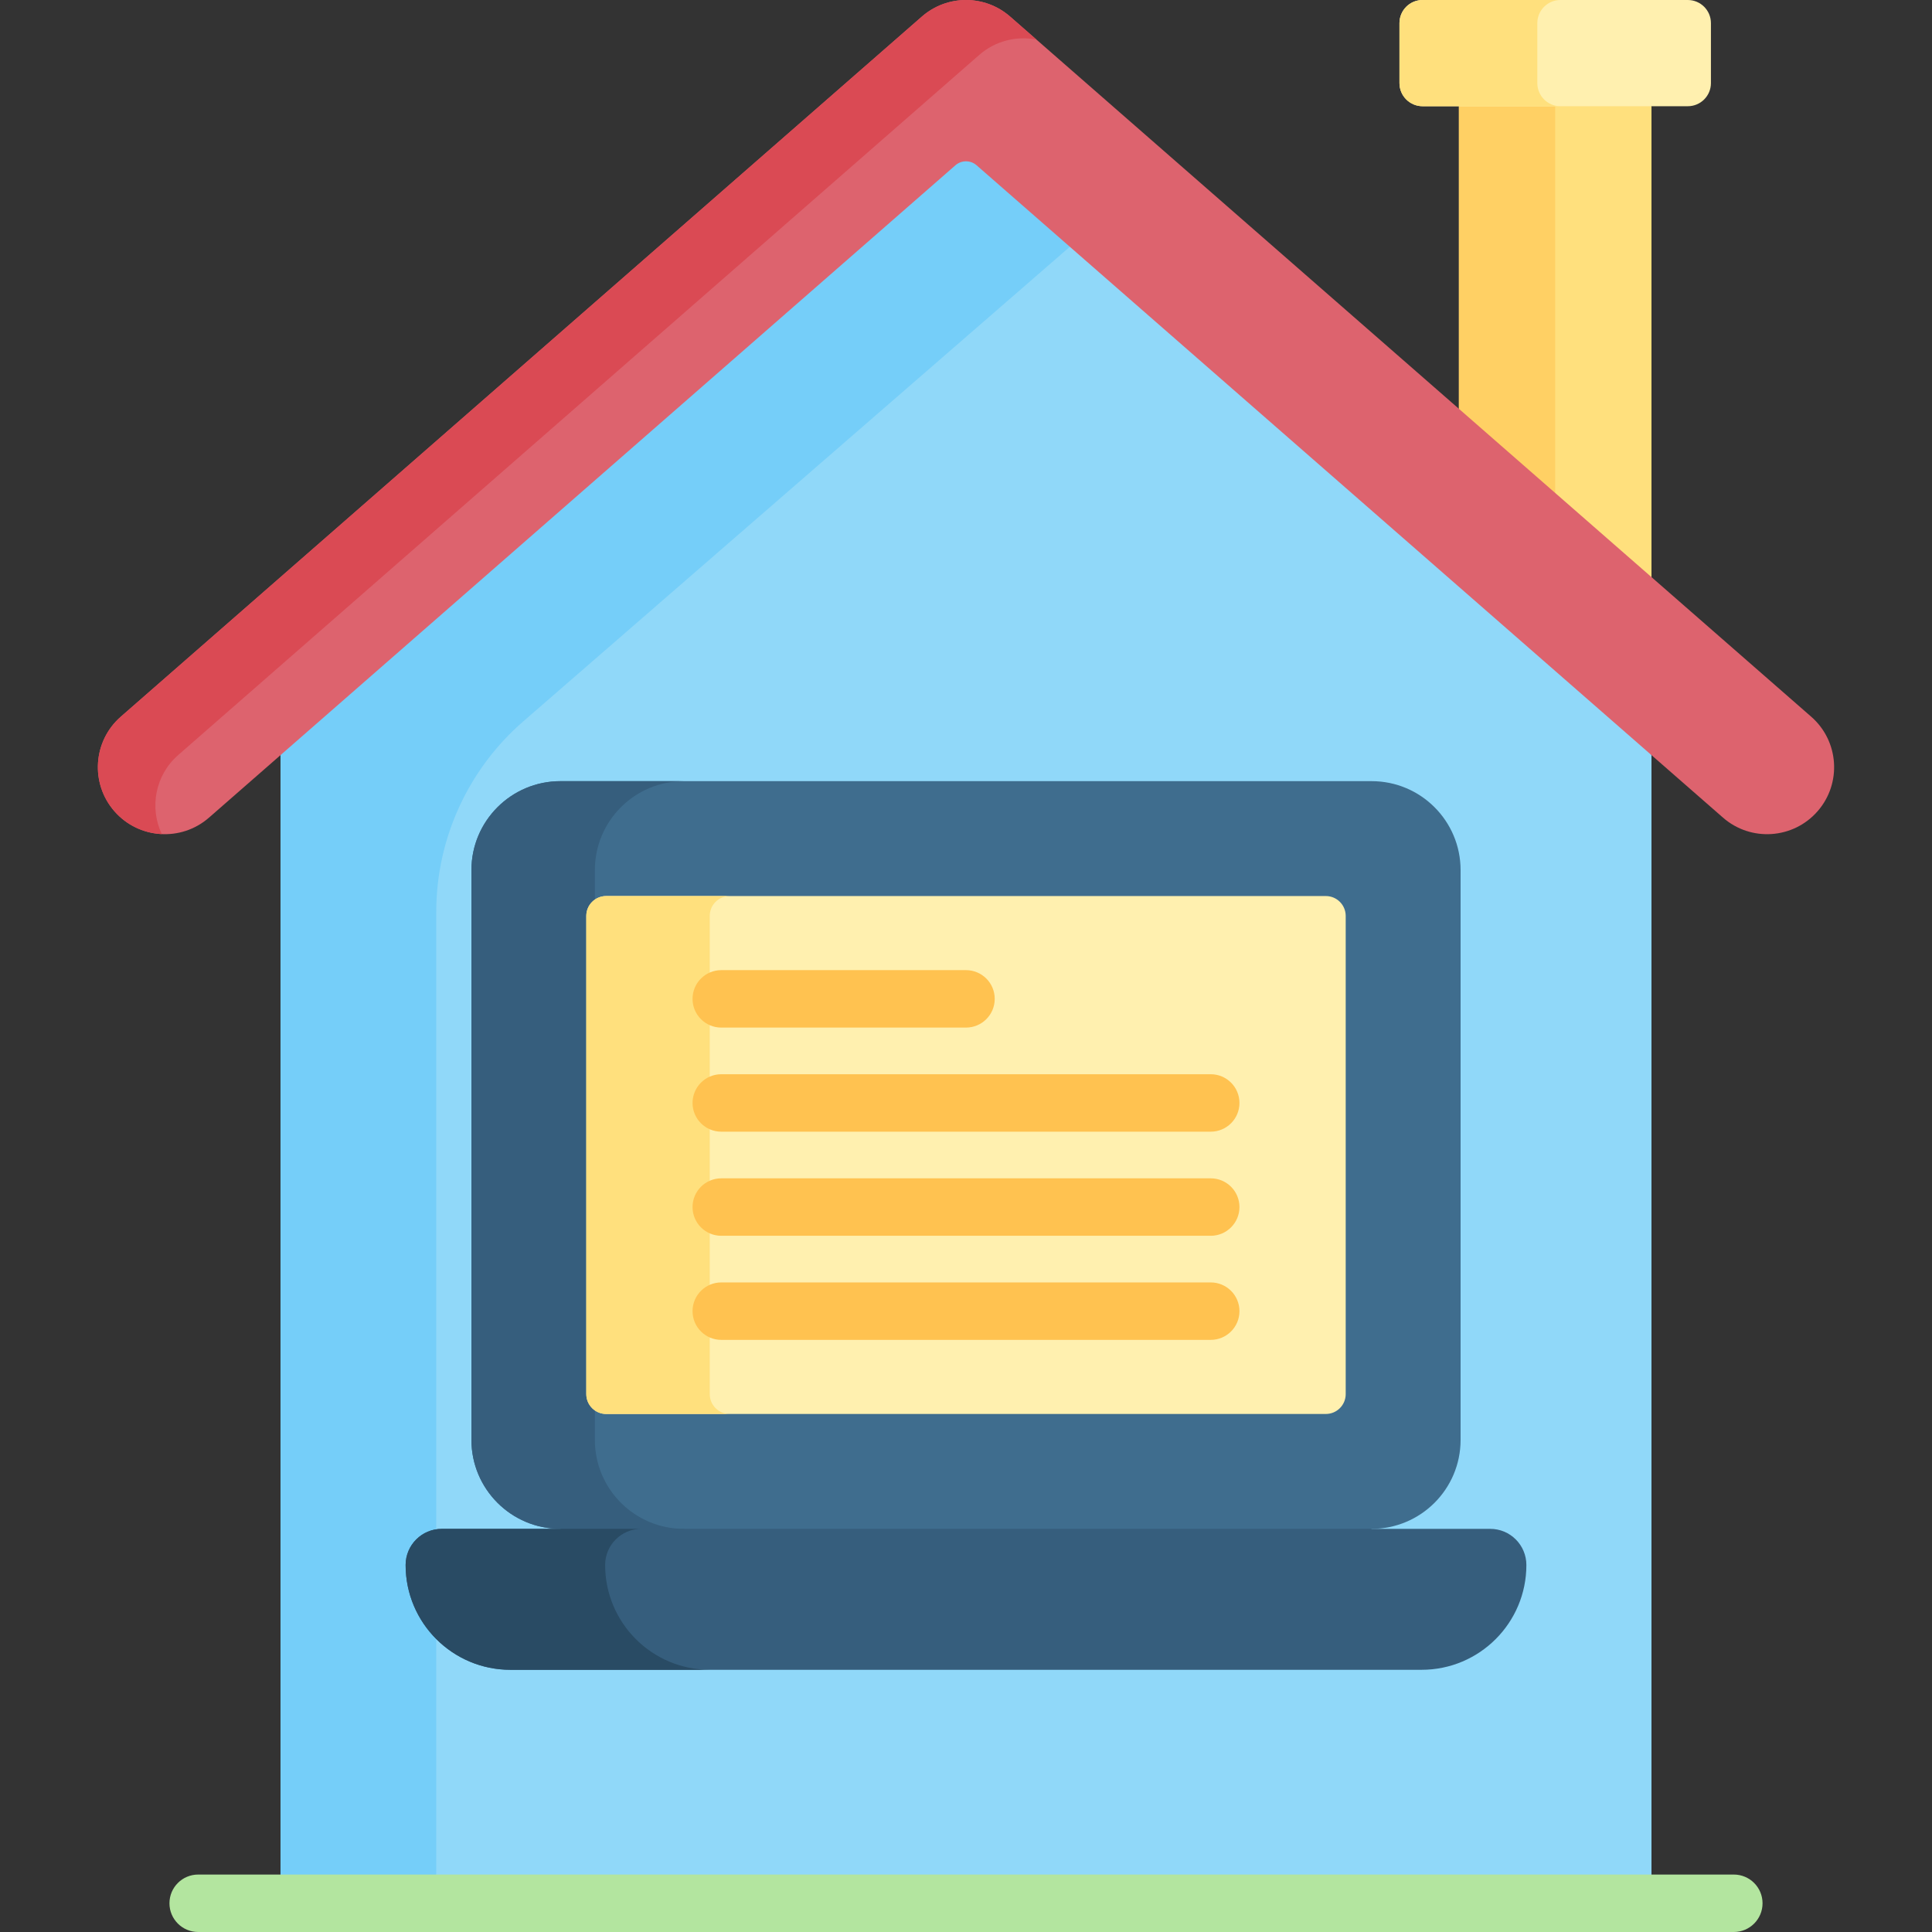 <svg id="Capa_1" enable-background="new 0 0 512 512" height="512" viewBox="0 0 512 512" width="512" xmlns="http://www.w3.org/2000/svg"><rect x="0" y="0" width="512" height="512" fill="#333333" stroke="none"/><g><path d="m434.347 24.756h-43.386l-4.336 3.394v80.187l2.053 6.488 45.415 40.595 3.568-2.479v-124.791z" fill="#ffe07d"/><path d="m412.144 24.756h-21.183l-4.336 3.394v80.187l2.053 6.488 23.466 20.975z" fill="#ffd064"/><path d="m430.372 184.005-174.372-151.553-176.096 152.907-5.565 14.757v304.272h363.322v-304.272z" fill="#90d8f9"/><path d="m115.61 241.716c0-19.907 8.815-38.174 23.045-50.53l150.061-130.3-32.716-28.434-176.096 152.907-5.565 14.758v304.272h41.271z" fill="#75cef9"/><path d="m447.29 0h-70.292c-3.383 0-6.125 2.742-6.125 6.125v15.899c0 3.383 2.742 6.125 6.125 6.125h70.292c3.383 0 6.125-2.742 6.125-6.125v-15.898c0-3.384-2.743-6.126-6.125-6.126z" fill="#fff0af"/><path d="m407.407 22.025v-15.899c0-3.383 2.742-6.125 6.125-6.125h-36.535c-3.383 0-6.125 2.742-6.125 6.125v15.899c0 3.383 2.742 6.125 6.125 6.125h36.535c-3.382 0-6.125-2.742-6.125-6.125z" fill="#ffe07d"/><path d="m479.989 189.935-212.301-185.547c-6.694-5.85-16.682-5.85-23.376 0l-212.301 185.547c-7.386 6.455-8.14 17.675-1.685 25.06 6.456 7.386 17.676 8.139 25.061 1.685l197.804-172.877c1.609-1.406 4.01-1.406 5.619 0l197.803 172.877c7.386 6.454 18.604 5.701 25.061-1.685 6.454-7.386 5.7-18.606-1.685-25.06z" fill="#dd636e"/><g><path d="m47.234 200.083 212.301-185.547c4.277-3.738 9.897-5.075 15.146-4.036l-6.994-6.113c-6.694-5.85-16.682-5.85-23.376 0l-212.3 185.547c-7.386 6.455-8.14 17.675-1.685 25.06 3.314 3.792 7.885 5.822 12.547 6.04-3.308-6.997-1.755-15.605 4.361-20.951z" fill="#da4a54"/></g><path d="m363.494 207.015h-214.987c-13.021 0-23.577 10.556-23.577 23.577v150.994c0 13.021 10.556 23.577 23.577 23.577l6.869 4.916h204.944l3.174-4.916c13.021 0 23.577-10.556 23.577-23.577v-150.994c0-13.021-10.556-23.577-23.577-23.577z" fill="#3f6d8e"/><path d="m157.645 381.586v-150.994c0-13.021 10.556-23.577 23.577-23.577h-32.715c-13.021 0-23.577 10.556-23.577 23.577v150.994c0 13.021 10.556 23.577 23.577 23.577l6.869 4.916h32.715l-6.869-4.916c-13.021 0-23.577-10.556-23.577-23.577z" fill="#365e7d"/><path d="m351.358 237.461h-190.716c-2.909 0-5.267 2.358-5.267 5.267v126.722c0 2.909 2.358 5.267 5.267 5.267h190.716c2.909 0 5.267-2.358 5.267-5.267v-126.722c0-2.909-2.358-5.267-5.267-5.267z" fill="#fff0af"/><path d="m188.091 369.45v-126.722c0-2.909 2.358-5.267 5.267-5.267h-32.716c-2.909 0-5.267 2.358-5.267 5.267v126.722c0 2.909 2.358 5.267 5.267 5.267h32.716c-2.909 0-5.267-2.358-5.267-5.267z" fill="#ffe07d"/><g><path d="m320.857 355.081h-129.714c-4.204 0-7.612-3.408-7.612-7.612s3.408-7.612 7.612-7.612h129.715c4.204 0 7.612 3.408 7.612 7.612s-3.409 7.612-7.613 7.612z" fill="#ffc250"/></g><g><path d="m320.857 327.494h-129.714c-4.204 0-7.612-3.408-7.612-7.612s3.408-7.612 7.612-7.612h129.715c4.204 0 7.612 3.408 7.612 7.612s-3.409 7.612-7.613 7.612z" fill="#ffc250"/></g><g><path d="m320.857 299.907h-129.714c-4.204 0-7.612-3.408-7.612-7.612s3.408-7.612 7.612-7.612h129.715c4.204 0 7.612 3.408 7.612 7.612s-3.409 7.612-7.613 7.612z" fill="#ffc250"/></g><g><path d="m256 272.32h-64.857c-4.204 0-7.612-3.408-7.612-7.612s3.408-7.612 7.612-7.612h64.857c4.204 0 7.612 3.408 7.612 7.612s-3.408 7.612-7.612 7.612z" fill="#ffc250"/></g><g><path d="m459.481 512h-406.962c-4.204 0-7.612-3.408-7.612-7.612s3.408-7.612 7.612-7.612h406.962c4.204 0 7.612 3.408 7.612 7.612s-3.408 7.612-7.612 7.612z" fill="#b3e59f"/></g><path d="m394.926 405.163h-277.852c-5.291 0-9.581 4.29-9.581 9.581 0 15.337 12.433 27.77 27.77 27.77h241.474c15.337 0 27.77-12.433 27.77-27.77 0-5.291-4.29-9.581-9.581-9.581z" fill="#365e7d"/><path d="m160.368 414.744c0-5.292 4.29-9.581 9.582-9.581h-52.874c-5.291 0-9.582 4.29-9.582 9.581 0 15.337 12.433 27.77 27.77 27.77h52.874c-15.337 0-27.77-12.433-27.77-27.77z" fill="#294b64"/></g></svg>